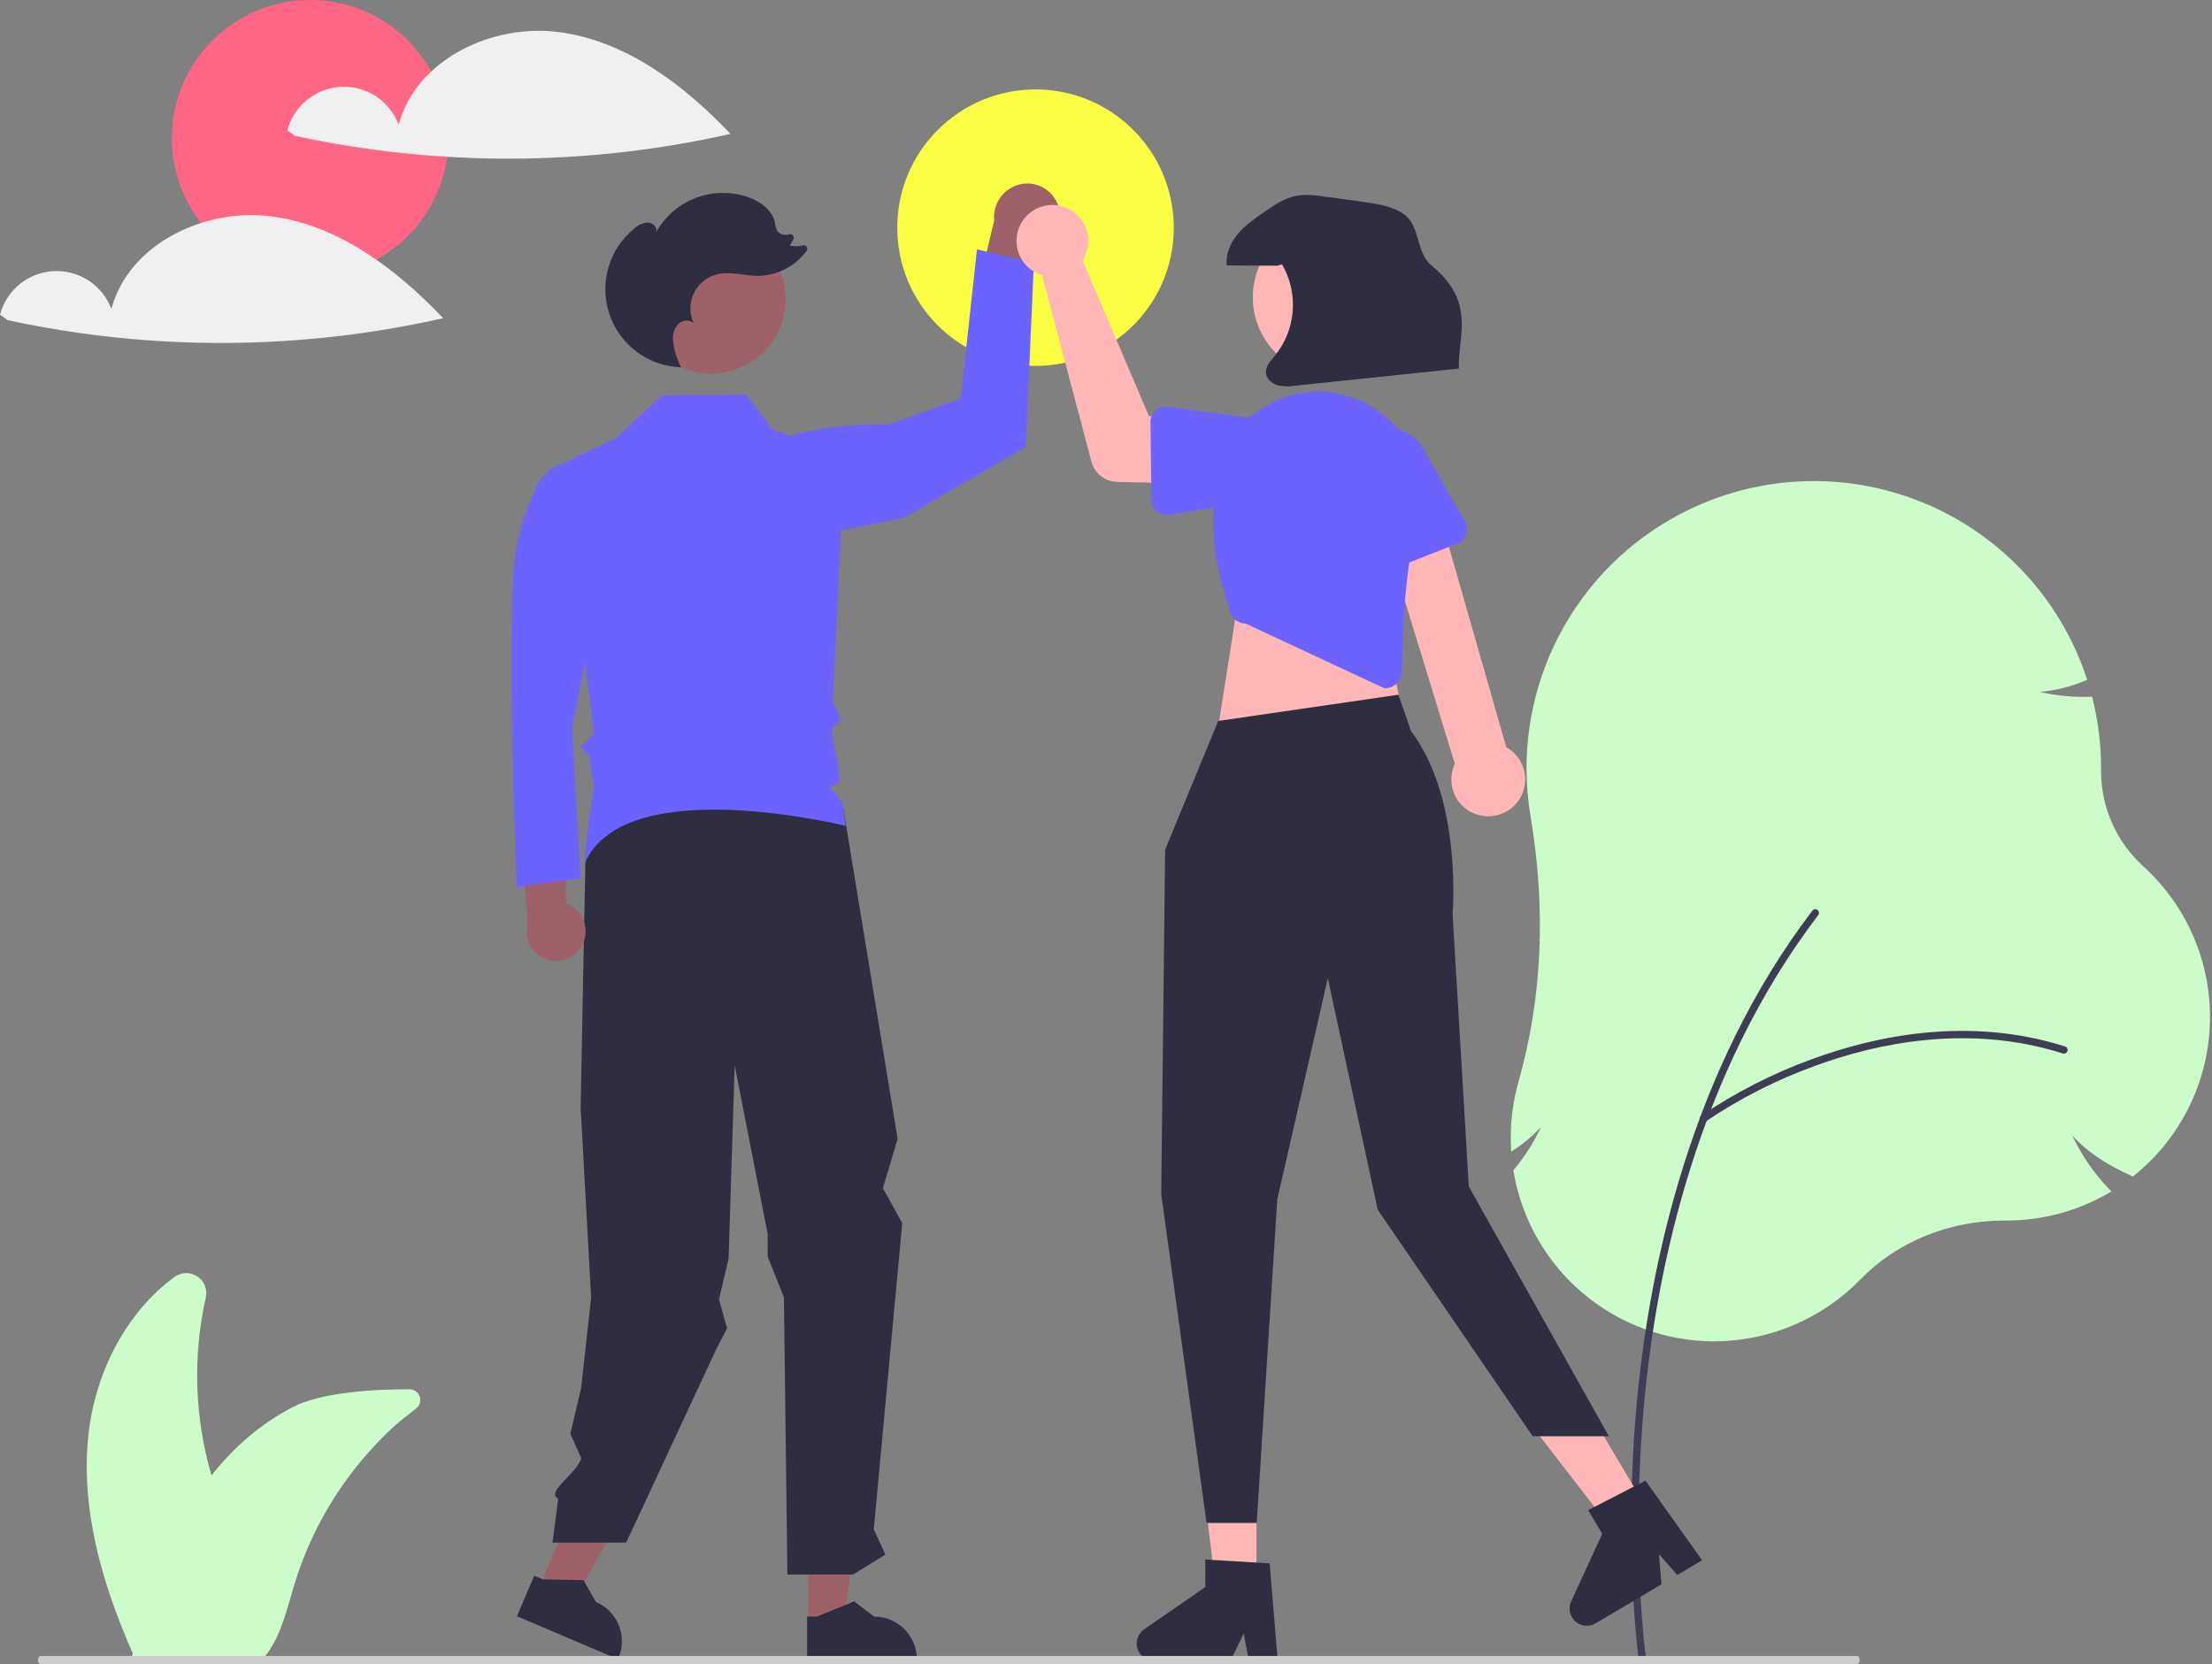 <svg width="816" height="614" viewBox="0 0 816 614" fill="none" xmlns="http://www.w3.org/2000/svg">
<rect x="0" y="0" width="816" height="614" fill="#808080" stroke="none"/>
<path d="M114.399 102C142.566 102 165.399 79.166 165.399 51C165.399 22.834 142.566 0 114.399 0C86.233 0 63.399 22.834 63.399 51C63.399 79.166 86.233 102 114.399 102Z" fill="#FF6584"/>
<path d="M382 135C410.167 135 433 112.167 433 84C433 55.834 410.167 33 382 33C353.833 33 331 55.834 331 84C331 112.167 353.833 135 382 135Z" fill="#FBFF44"/>
<path d="M632.423 494.919C614.644 494.917 597.441 488.61 583.874 477.12C570.307 465.63 561.254 449.7 558.325 432.164L558.265 431.793L558.504 431.506C562.491 426.725 565.841 421.447 568.471 415.804C565.564 418.975 562.272 421.769 558.67 424.12L557.468 424.92L557.398 423.478C557.338 422.234 557.308 420.998 557.308 419.804C557.302 412.791 558.27 405.81 560.184 399.062C568.904 368.411 570.396 335.496 564.616 301.232C563.629 295.357 563.133 289.41 563.133 283.452C563.142 258.276 572.112 233.925 588.438 214.759C604.764 195.594 627.379 182.866 652.234 178.854C677.089 174.842 702.56 179.809 724.086 192.865C745.613 205.92 761.789 226.213 769.719 250.108L769.96 250.836L769.249 251.124C763.909 253.384 758.246 254.789 752.468 255.287C758.574 256.692 764.837 257.294 771.099 257.077L771.76 257.054L771.921 257.697C774.021 266.121 775.081 274.77 775.08 283.452L775.076 284.392C775.057 291.041 776.438 297.619 779.131 303.698C781.824 309.777 785.768 315.22 790.706 319.673C798.73 326.973 805.078 335.926 809.312 345.914C813.545 355.902 815.565 366.689 815.232 377.533C814.899 388.376 812.221 399.018 807.382 408.728C802.543 418.438 795.658 426.984 787.201 433.778L786.81 434.095L786.351 433.886C776.678 429.497 769.631 424.716 764.478 419.009C767.913 426.332 772.539 433.036 778.166 438.847L778.894 439.597L777.99 440.124C766.505 446.821 753.448 450.347 740.153 450.342L739.774 450.341C739.641 450.34 739.506 450.34 739.372 450.34C719.035 450.34 699.76 458.204 686.429 471.952C679.409 479.183 671.017 484.939 661.743 488.883C652.469 492.827 642.5 494.879 632.423 494.919V494.919Z" fill="#CBFCCA"/>
<path d="M605.84 613.272C605.514 613.271 605.199 613.153 604.953 612.939C604.706 612.725 604.546 612.43 604.5 612.107C604.442 611.702 598.801 571.015 603.867 516.939C608.546 466.999 623.573 395.068 668.587 335.992C668.695 335.851 668.83 335.732 668.984 335.642C669.138 335.553 669.308 335.494 669.484 335.47C669.661 335.447 669.84 335.458 670.012 335.503C670.184 335.549 670.346 335.628 670.487 335.736C670.629 335.844 670.748 335.978 670.837 336.132C670.927 336.286 670.985 336.456 671.009 336.632C671.033 336.809 671.022 336.988 670.976 337.16C670.931 337.333 670.852 337.494 670.744 337.636C626.119 396.201 611.213 467.605 606.567 517.192C601.53 570.953 607.127 611.323 607.184 611.725C607.211 611.917 607.197 612.113 607.142 612.299C607.087 612.486 606.992 612.658 606.865 612.805C606.737 612.951 606.58 613.069 606.403 613.149C606.226 613.23 606.034 613.272 605.84 613.272V613.272Z" fill="#3F3D56"/>
<path d="M628.343 414.107C628.056 414.107 627.777 414.017 627.545 413.849C627.314 413.68 627.141 413.443 627.052 413.171C626.964 412.898 626.964 412.605 627.052 412.333C627.14 412.06 627.313 411.823 627.545 411.655C640.371 402.973 654.227 395.919 668.794 390.656C691.552 382.325 726.159 374.771 761.786 386.11C761.956 386.164 762.113 386.251 762.249 386.366C762.386 386.48 762.498 386.621 762.58 386.779C762.661 386.937 762.711 387.11 762.726 387.287C762.741 387.465 762.721 387.643 762.667 387.813C762.613 387.983 762.526 388.14 762.412 388.276C762.297 388.412 762.156 388.524 761.998 388.606C761.84 388.688 761.667 388.738 761.49 388.753C761.312 388.768 761.134 388.747 760.964 388.693C726.067 377.588 692.087 385.016 669.726 393.203C655.393 398.375 641.76 405.31 629.138 413.848C628.907 414.016 628.629 414.107 628.343 414.107V414.107Z" fill="#3F3D56"/>
<path d="M151.098 512.591C138.451 512.568 118.54 513.589 107.694 519.315C99.36 523.717 91.77 529.402 85.203 536.163C82.671 538.779 80.273 541.521 78.019 544.379C71.782 523.042 71.056 500.471 75.909 478.776C76.25 477.316 76.138 475.786 75.587 474.391C75.037 472.996 74.074 471.802 72.827 470.968C71.581 470.135 70.109 469.701 68.61 469.725C67.11 469.749 65.654 470.229 64.434 471.102C46.815 483.951 35.551 505.727 32.811 527.755C29.321 555.822 37.54 584.106 48.963 609.989L48.959 610.002C48.938 610.119 48.906 610.246 48.875 610.372C48.832 610.563 48.78 610.753 48.737 610.943C48.663 611.271 48.579 611.609 48.505 611.937L50.354 611.852C50.46 611.905 50.566 611.947 50.671 612H96.998C97.612 611.331 98.184 610.625 98.71 609.886C103.837 602.857 105.961 593.334 108.551 584.741C110.426 578.519 112.772 572.449 115.569 566.582C122.61 551.847 132.326 538.547 144.223 527.359C144.603 526.999 144.995 526.64 145.386 526.291C147.378 524.459 150.467 522.008 153.485 519.707C154.145 519.206 154.63 518.51 154.874 517.719C155.118 516.927 155.107 516.079 154.844 515.293C154.58 514.508 154.077 513.825 153.405 513.34C152.734 512.855 151.927 512.594 151.098 512.591V512.591Z" fill="#CBFCCA"/>
<path d="M390.348 75.784C391.438 78.832 391.286 82.185 389.927 85.121C388.567 88.058 386.107 90.342 383.079 91.482C382.409 91.732 381.718 91.922 381.014 92.051L374.013 134.919L357.59 119.755L366.756 81.372C366.417 78.137 367.364 74.899 369.393 72.358C371.422 69.816 374.37 68.175 377.599 67.79C380.316 67.478 383.058 68.1 385.375 69.553C387.691 71.006 389.445 73.203 390.348 75.784L390.348 75.784Z" fill="#9E616A"/>
<path d="M269.146 172.919C269.146 172.919 281.892 156.077 328.146 156.539L354.399 147L360.399 92L381.399 97L378.399 165L333.399 191L274.399 203L269.146 172.919Z" fill="#6C63FF"/>
<path d="M198.072 587.545L210.189 592.708L235.872 548.43L217.989 540.809L198.072 587.545Z" fill="#9E616A"/>
<path d="M298.2 599.011L311.37 599.01L317.636 548.208L298.197 548.209L298.2 599.011Z" fill="#9E616A"/>
<path d="M297.736 612.75L338.238 612.749V612.236C338.237 608.055 336.576 604.046 333.62 601.09C330.664 598.133 326.654 596.472 322.473 596.472H322.472L315.074 590.86L301.271 596.473L297.735 596.473L297.736 612.75Z" fill="#2F2E41"/>
<path d="M190.705 596.34L227.964 612.218L228.165 611.747C229.804 607.901 229.848 603.561 228.287 599.682C226.727 595.804 223.69 592.704 219.844 591.064L219.843 591.064L215.237 583L200.338 582.752L197.086 581.366L190.705 596.34Z" fill="#2F2E41"/>
<path d="M311.119 298.347L331.136 420.231L325.689 438.394L332.837 451.258L322.339 564.228L326.601 573.609L314.695 580.952H290.469L289.183 478.679L283.199 463.663V455.387L271.017 393.024L268.774 464.36L265.23 479.399L268.207 490.108L264.318 497.61L230.986 569.18H203.821L205.922 552.995C201.055 550.53 213.23 543.328 214.399 538L210.399 529L214.399 512L218.067 478.782L214.199 408.663L216.019 314.24L247.797 289.939L311.119 298.347Z" fill="#2F2E41"/>
<path d="M262.373 137.833C277.535 137.833 289.826 125.542 289.826 110.381C289.826 95.219 277.535 82.928 262.373 82.928C247.212 82.928 234.921 95.219 234.921 110.381C234.921 125.542 247.212 137.833 262.373 137.833Z" fill="#9E616A"/>
<path d="M214.672 348.905C215.441 347.526 215.899 345.995 216.012 344.419C216.126 342.844 215.893 341.263 215.329 339.788C214.766 338.312 213.886 336.978 212.751 335.88C211.616 334.782 210.255 333.945 208.762 333.43L208.697 295.04L192.061 306.05L194.673 340.819C193.974 343.384 194.24 346.117 195.421 348.499C196.602 350.882 198.615 352.748 201.081 353.745C203.546 354.742 206.291 354.799 208.796 353.907C211.301 353.015 213.391 351.236 214.672 348.905Z" fill="#9E616A"/>
<path d="M213.134 179.04L205.702 171.876L200.242 175.817C200.242 175.817 194.871 182.263 190.573 201.6C186.276 220.938 190.573 327.295 190.573 327.295L214.208 324.072L210.986 268.208L220.654 220.938L213.134 179.04Z" fill="#6C63FF"/>
<path d="M202.16 173.624L227.199 161.663L244.199 145.895L275.199 145.663L285.199 158.663L311.599 167.631L307.199 258.663L310.199 265.663C310.199 265.663 308.109 267.551 307.154 268.607C306.199 269.663 308.474 278.504 308.474 278.504L309.756 288.122L306.199 290.663L310.823 296.125L311.971 304.735C311.971 304.735 231.256 284.673 216.005 317.907C215.199 319.663 217.183 302.502 217.183 302.502L219.168 289.939L217.199 278.663L214.199 275.663L219.231 270.632L216.005 246.758L202.16 173.624Z" fill="#6C63FF"/>
<path d="M463.516 587.005H448.657L441.586 529.692H463.516V587.005Z" fill="#FFB6B6"/>
<path d="M471.359 612.75H460.703L458.801 602.69L453.93 612.75H425.668C424.313 612.75 422.994 612.317 421.902 611.514C420.811 610.712 420.005 609.581 419.602 608.288C419.199 606.994 419.22 605.606 419.661 604.325C420.103 603.045 420.943 601.939 422.058 601.169L444.627 585.582V575.411L468.366 576.828L471.359 612.75Z" fill="#2F2E41"/>
<path d="M608.025 557.524L595.244 565.103L559.927 519.414L578.79 508.228L608.025 557.524Z" fill="#FFB6B6"/>
<path d="M627.902 575.667L618.737 581.103L611.97 573.42L612.911 584.558L588.603 598.974C587.437 599.665 586.082 599.965 584.734 599.832C583.386 599.698 582.116 599.136 581.109 598.23C580.103 597.323 579.412 596.118 579.139 594.791C578.866 593.464 579.024 592.085 579.59 590.854L591.052 565.935L585.864 557.187L607.005 546.297L627.902 575.667Z" fill="#2F2E41"/>
<path d="M456.884 220.55L449.664 266.582L518.261 267.484L509.235 223.258L456.884 220.55Z" fill="#FFB6B6"/>
<path d="M449.399 266L429.807 313.517L428.379 440.588L445.099 561.914H463.602L471.183 442.566L489.829 360.903L508.219 446.314L565.399 529.914H593.497L541.84 437.789L535.861 337.435C535.861 337.435 539.587 294.863 520.517 269.741L515.875 256.33L449.399 266Z" fill="#2F2E41"/>
<path d="M545.369 300.692C543.459 300.172 541.687 299.239 540.176 297.959C538.666 296.679 537.454 295.084 536.627 293.285C535.8 291.487 535.377 289.529 535.389 287.549C535.4 285.57 535.845 283.617 536.693 281.828L507.511 186.687L528.976 182.432L555.666 275.69C558.576 277.314 560.79 279.949 561.888 283.095C562.986 286.242 562.892 289.683 561.622 292.764C560.353 295.846 557.998 298.356 555.002 299.817C552.007 301.278 548.579 301.589 545.369 300.692V300.692Z" fill="#FFB6B6"/>
<path d="M510.75 253.972L459.464 230.059C458.113 230.03 456.808 229.559 455.75 228.718C454.691 227.877 453.938 226.712 453.605 225.402C451.07 215.366 445.493 204.209 448.451 178.158C449.035 173.111 450.625 168.233 453.127 163.811C455.629 159.39 458.993 155.515 463.019 152.417C467.045 149.318 471.652 147.058 476.567 145.771C481.481 144.484 486.604 144.196 491.632 144.924C496.936 145.683 502.02 147.555 506.549 150.418C511.079 153.28 514.952 157.067 517.915 161.532C520.878 165.996 522.863 171.037 523.741 176.323C524.618 181.608 524.369 187.02 523.008 192.202C517.056 214.806 517.694 238.977 517.015 248.267C516.915 249.61 516.377 250.883 515.485 251.893C514.593 252.902 513.395 253.591 512.074 253.855C511.681 253.933 511.282 253.973 510.881 253.973C510.837 253.973 510.794 253.972 510.75 253.972Z" fill="#6C63FF"/>
<path d="M400.327 94.183C400.042 94.82 399.707 95.433 399.326 96.017L423.849 153.518L438.923 155.368L439.105 178.481L412.103 177.801C409.921 177.746 407.817 176.985 406.104 175.632C404.392 174.279 403.165 172.407 402.608 170.297L384.431 101.54C381.856 100.772 379.576 99.238 377.895 97.143C376.213 95.047 375.209 92.489 375.016 89.809C374.823 87.129 375.451 84.454 376.816 82.14C378.181 79.825 380.218 77.981 382.656 76.853C385.095 75.724 387.819 75.365 390.467 75.822C393.114 76.28 395.56 77.533 397.478 79.414C399.397 81.295 400.697 83.716 401.205 86.355C401.714 88.993 401.408 91.724 400.327 94.184V94.183Z" fill="#FFB6B6"/>
<path d="M426.32 151.469C426.93 150.929 427.649 150.526 428.429 150.289C429.209 150.052 430.031 149.986 430.839 150.095L459.05 153.914C463.221 153.86 467.242 155.462 470.233 158.368C473.224 161.275 474.941 165.249 475.006 169.419C475.071 173.589 473.481 177.615 470.582 180.614C467.684 183.612 463.714 185.34 459.545 185.416L431.347 189.962C430.543 190.091 429.719 190.046 428.934 189.829C428.148 189.612 427.419 189.228 426.795 188.703C426.171 188.179 425.667 187.526 425.318 186.789C424.97 186.053 424.784 185.249 424.773 184.434L424.408 155.789C424.397 154.973 424.562 154.166 424.892 153.42C425.222 152.675 425.709 152.009 426.32 151.469V151.469Z" fill="#6C63FF"/>
<path d="M506.203 210.787C505.482 210.407 504.851 209.877 504.353 209.231C503.856 208.586 503.503 207.84 503.32 207.046L496.912 179.308C495.387 175.426 495.463 171.099 497.124 167.274C498.785 163.448 501.894 160.438 505.771 158.901C509.648 157.365 513.976 157.429 517.806 159.079C521.635 160.728 524.655 163.829 526.202 167.702L540.429 192.467C540.835 193.174 541.084 193.96 541.158 194.772C541.233 195.584 541.132 196.402 540.862 197.171C540.592 197.94 540.16 198.642 539.594 199.229C539.028 199.816 538.343 200.274 537.584 200.572L510.92 211.047C510.162 211.346 509.347 211.477 508.533 211.432C507.719 211.387 506.925 211.167 506.203 210.787V210.787Z" fill="#6C63FF"/>
<path d="M505.067 135.142C519.122 127.459 524.288 109.836 516.604 95.78C508.921 81.725 491.298 76.559 477.243 84.243C463.187 91.926 458.022 109.549 465.705 123.604C473.388 137.66 491.011 142.825 505.067 135.142Z" fill="#FFB6B6"/>
<path d="M471.202 98.033C464.979 97.998 458.757 97.963 452.534 97.928C452.091 93.687 453.979 89.467 456.729 86.209C459.479 82.95 463.041 80.497 466.557 78.084C470.126 75.634 473.824 73.129 478.067 72.273C481.624 71.556 485.3 72.053 488.893 72.553C493.659 73.216 498.424 73.878 503.189 74.541C508.42 75.268 513.893 76.091 518.141 79.228C523.886 83.47 522.418 93.263 527.93 97.803C544.58 111.515 537.839 123.49 538.149 135.989C518.03 138.099 497.91 140.21 477.79 142.32C475.606 142.696 473.37 142.631 471.212 142.129C469.099 141.483 467.161 139.734 467.006 137.53C466.832 135.068 468.785 133.053 470.37 131.162C474.153 126.475 476.424 120.749 476.882 114.743C477.34 108.737 475.964 102.733 472.936 97.526L471.202 98.033Z" fill="#2F2E41"/>
<path d="M255.35 136.489C255.233 136.231 255.116 135.972 254.999 135.712C255.044 135.713 255.089 135.72 255.134 135.721L255.35 136.489Z" fill="#2F2E41"/>
<path d="M234.157 84.177C235.461 82.947 237.155 82.214 238.944 82.107C240.719 82.164 242.519 83.768 242.151 85.505C245.412 79.732 250.602 75.292 256.81 72.964C263.019 70.636 269.849 70.569 276.101 72.775C280.514 74.332 284.84 77.446 285.854 82.013C285.952 83.213 286.31 84.376 286.902 85.424C287.415 85.984 288.081 86.381 288.817 86.568C289.553 86.754 290.328 86.722 291.045 86.473L291.089 86.46C291.335 86.377 291.6 86.368 291.85 86.437C292.1 86.505 292.325 86.647 292.493 86.844C292.662 87.042 292.768 87.285 292.797 87.543C292.826 87.801 292.777 88.062 292.656 88.291L291.408 90.62C292.981 90.971 294.617 90.936 296.174 90.518C296.433 90.451 296.706 90.464 296.957 90.558C297.207 90.652 297.422 90.82 297.573 91.041C297.724 91.262 297.803 91.525 297.799 91.792C297.794 92.059 297.708 92.319 297.55 92.535C295.475 95.374 292.767 97.689 289.64 99.296C286.513 100.903 283.054 101.758 279.538 101.793C274.55 101.763 269.511 100.044 264.657 101.191C262.779 101.635 261.024 102.493 259.521 103.704C258.018 104.914 256.805 106.446 255.971 108.186C255.137 109.926 254.704 111.831 254.702 113.761C254.701 115.69 255.131 117.596 255.962 119.338C254.471 117.707 251.588 118.093 250.062 119.692C249.36 120.548 248.841 121.539 248.537 122.604C248.233 123.669 248.151 124.785 248.296 125.883C248.703 129.246 249.701 132.511 251.245 135.526C245.346 135.344 239.646 133.357 234.913 129.832C230.18 126.307 226.643 121.414 224.78 115.815C222.916 110.216 222.816 104.179 224.493 98.521C226.17 92.863 229.544 87.856 234.157 84.177V84.177Z" fill="#2F2E41"/>
<path d="M685.069 614H14.926C14.68 613.999 14.445 613.84 14.271 613.559C14.098 613.278 14 612.897 14 612.5C14 612.103 14.098 611.722 14.271 611.441C14.445 611.16 14.68 611.001 14.926 611H685.069C685.191 610.999 685.312 611.038 685.425 611.113C685.538 611.188 685.641 611.298 685.727 611.438C685.814 611.577 685.882 611.743 685.929 611.925C685.976 612.107 686 612.303 686 612.5C686 612.697 685.976 612.893 685.929 613.075C685.882 613.257 685.814 613.423 685.727 613.562C685.641 613.702 685.538 613.812 685.425 613.887C685.312 613.962 685.191 614.001 685.069 614V614Z" fill="#CCCCCC"/>
<path d="M206.435 11.87C181.718 8.529 153.5 21.889 147.094 45.994C145.479 41.708 142.544 38.046 138.712 35.538C134.88 33.029 130.35 31.804 125.777 32.039C121.203 32.273 116.822 33.956 113.267 36.844C109.712 39.731 107.167 43.674 106 48.103L108.83 50.129C161.797 61.584 216.627 61.336 269.489 49.403C252.296 31.334 231.152 15.211 206.435 11.87Z" fill="#F0F0F0"/>
<path d="M100.435 79.87C75.718 76.529 47.5 89.889 41.093 113.994C39.479 109.708 36.544 106.046 32.712 103.538C28.88 101.029 24.35 99.804 19.777 100.039C15.203 100.273 10.822 101.956 7.267 104.844C3.712 107.731 1.167 111.674 0 116.103L2.83 118.129C55.797 129.584 110.627 129.336 163.489 117.403C146.296 99.334 125.152 83.211 100.435 79.87Z" fill="#F0F0F0"/>
</svg>
